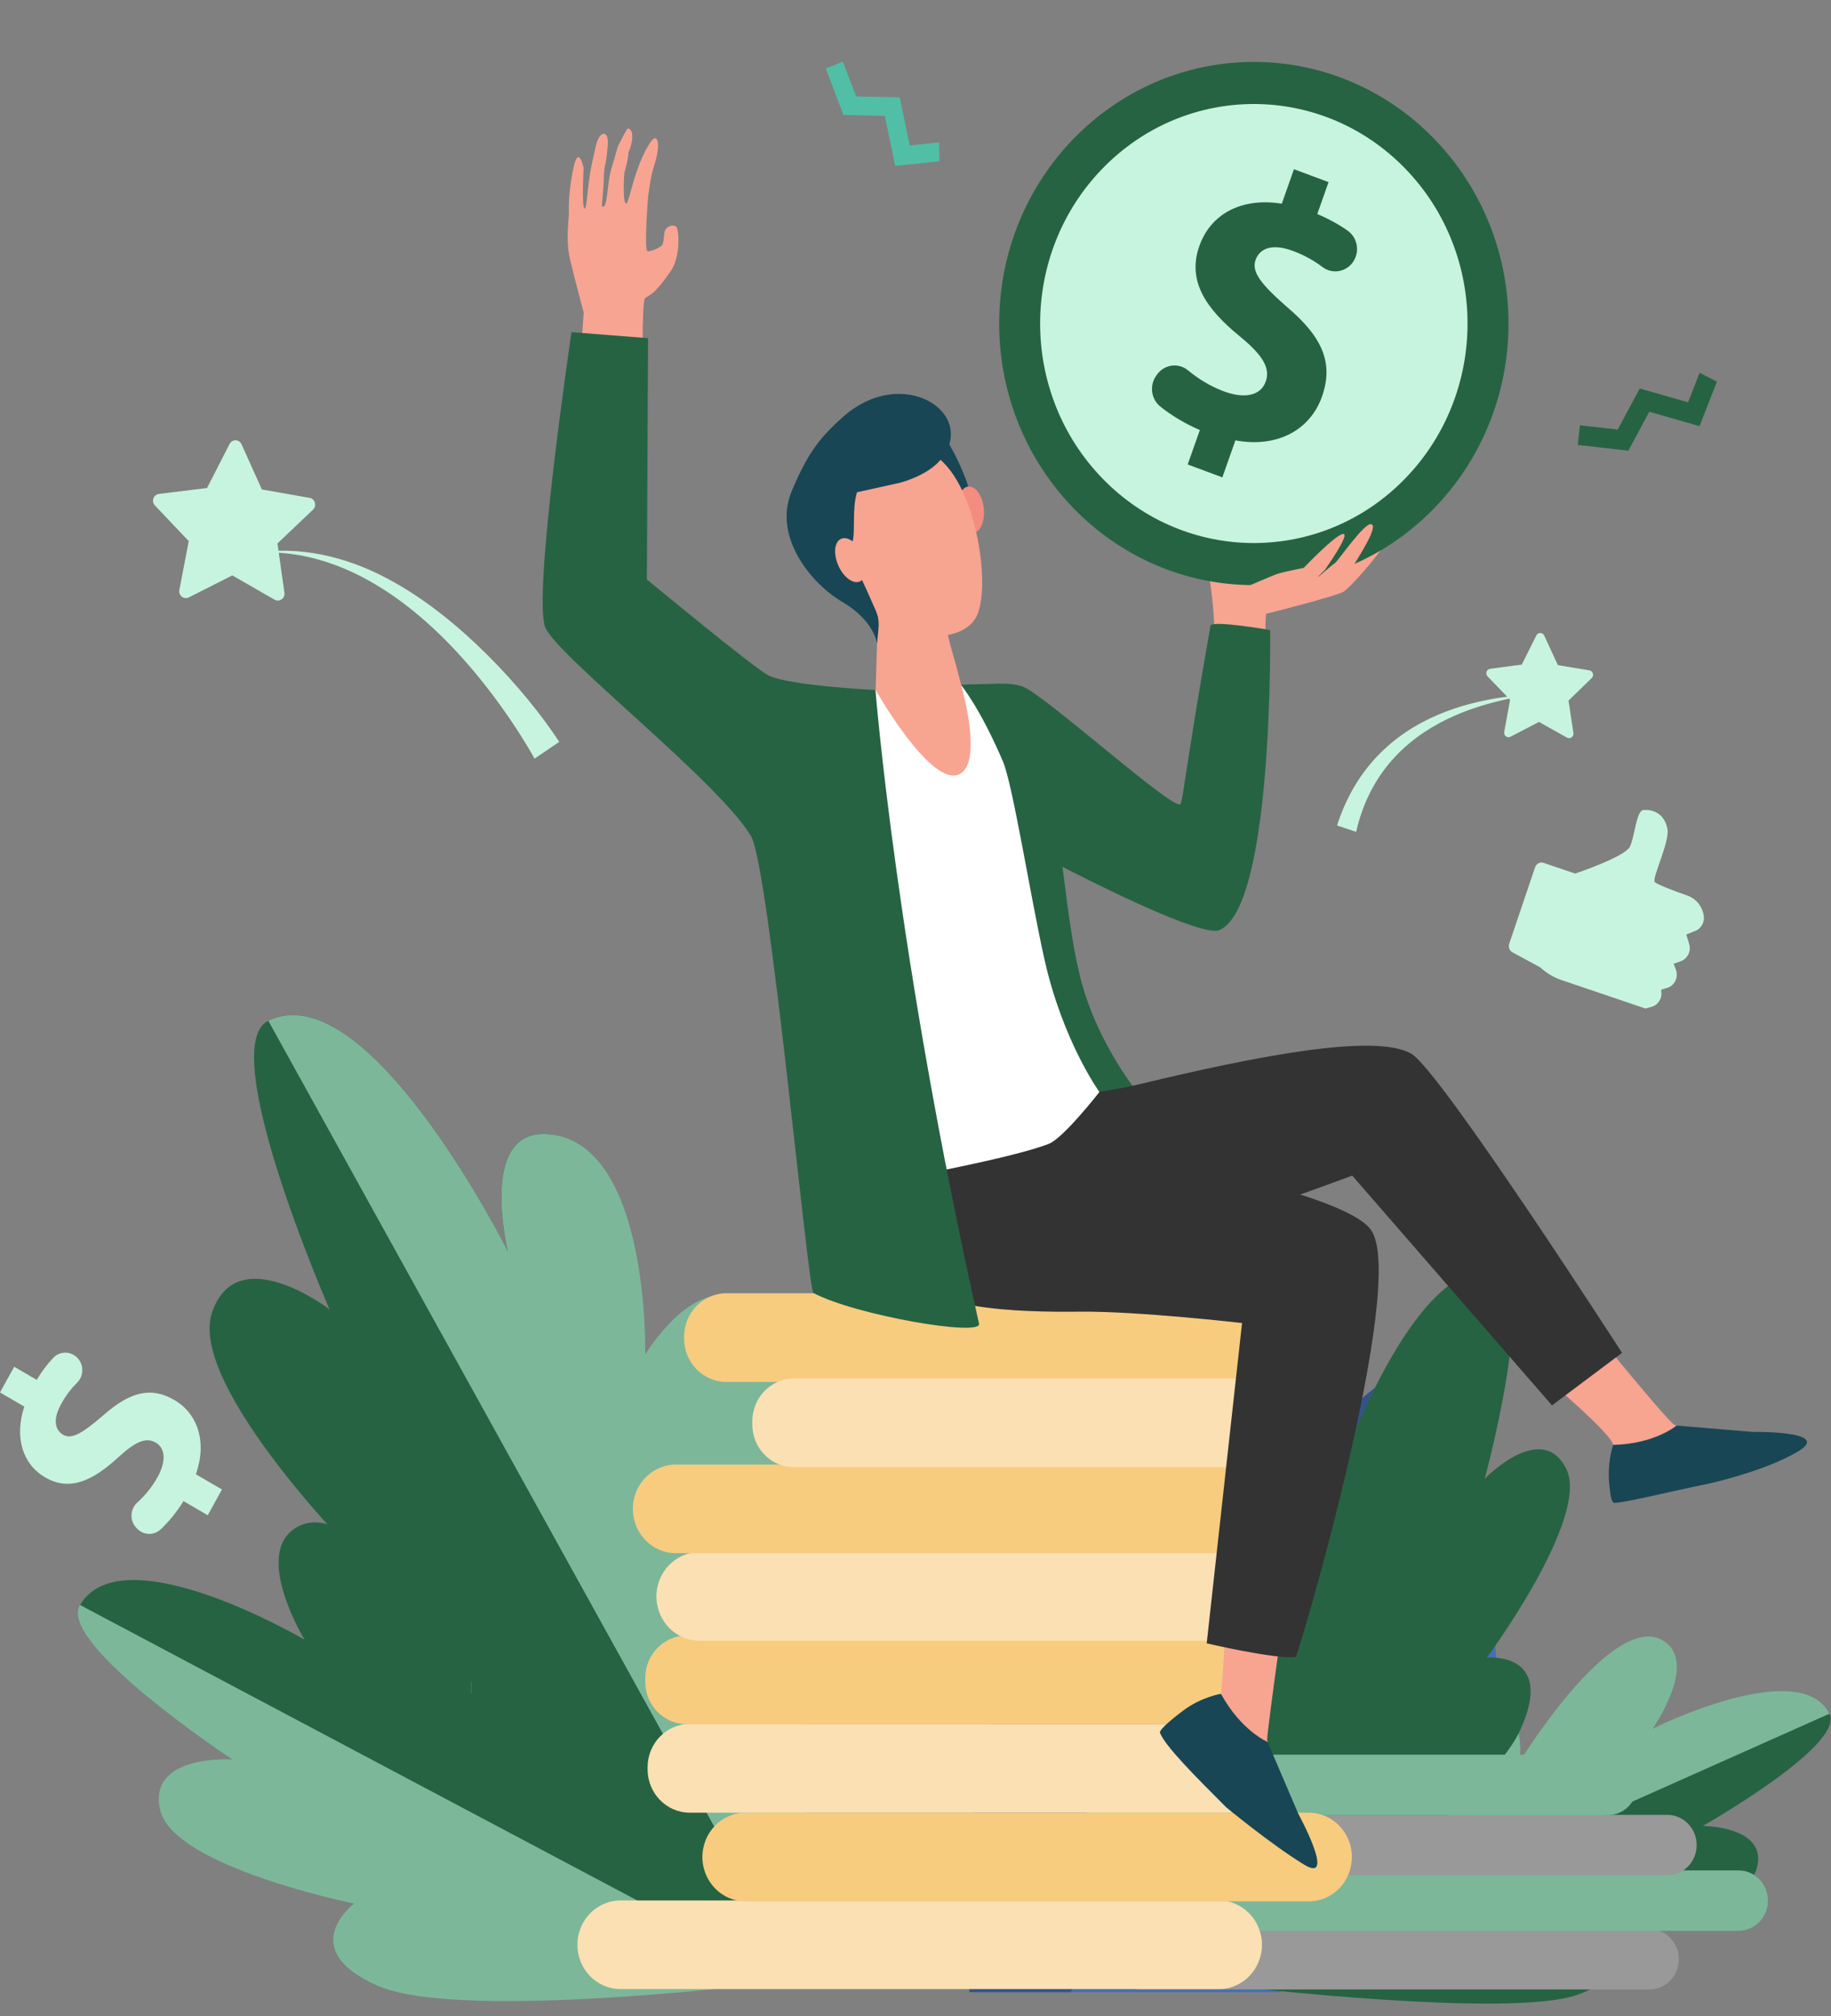 <svg width="119" height="131" viewBox="0 0 119 131" fill="none" xmlns="http://www.w3.org/2000/svg">
<rect x="0" y="0" width="119" height="131" fill="#808080" stroke="none"/>
<path d="M13.503 98.457L11.925 97.538C11.489 98.251 10.958 98.891 10.443 99.374C10.012 99.776 9.353 99.766 8.934 99.352L8.884 99.301C8.422 98.844 8.433 98.078 8.912 97.642C9.402 97.197 9.876 96.64 10.244 95.972C10.781 95 10.783 94.121 10.119 93.735C9.488 93.367 8.788 93.681 7.676 94.701C6.07 96.178 4.553 96.939 2.942 96.001C1.481 95.15 0.919 93.425 1.578 91.397L0 90.478L0.923 88.807L2.384 89.659C2.753 89.054 3.116 88.591 3.461 88.229C3.884 87.787 4.577 87.781 5.011 88.212C5.46 88.657 5.463 89.395 5.014 89.841C4.678 90.175 4.312 90.616 3.98 91.218C3.367 92.327 3.635 92.955 4.1 93.226C4.648 93.546 5.326 93.152 6.658 92.012C8.476 90.388 9.841 90.102 11.336 90.972C12.814 91.833 13.482 93.643 12.731 95.797L14.425 96.783L13.503 98.455V98.457Z" fill="#C7F4DE"/>
<path d="M89.386 124.464C93.364 118.966 96.559 118.917 96.559 118.917C96.559 118.917 98.01 109.257 96.852 105.148C95.695 101.038 90.464 104.642 90.464 104.642C90.464 104.642 97.4 90.679 94.555 89.112C89.256 86.19 80.91 101.001 80.91 101.001C80.91 101.001 82.865 94.481 79.118 94.506C73.466 94.543 72.978 109.49 72.978 109.49C72.978 109.49 71.864 106.545 68.377 108.232C64.622 110.049 63.604 120.992 63.391 129.449H83.188C86.02 127.668 88.333 125.921 89.387 124.465L89.386 124.464Z" fill="#466EB6"/>
<path d="M81.601 99.809C81.601 99.809 81.833 92.38 78.087 92.404C72.435 92.441 72.977 109.488 72.977 109.488C72.977 109.488 70.616 104.665 67.13 106.352C63.303 108.203 62.849 120.299 62.999 129.447H69.575L94.555 89.11C89.256 86.188 81.602 99.808 81.602 99.808L81.601 99.809Z" fill="#355389"/>
<path d="M80.13 129.05C80.13 129.05 98.169 131.184 102.539 129.611C106.909 128.04 104.015 125.526 104.015 125.526C104.015 125.526 113.257 124.314 114.148 121.489C115.04 118.664 110.667 118.646 110.667 118.646C110.667 118.646 119.943 113.39 118.902 111.352C116.962 107.555 106.553 112.735 106.553 112.735C106.553 112.735 110.146 109.768 107.983 108.285C104.72 106.049 98.778 114.446 98.778 114.446C98.778 114.446 99.253 112.308 96.609 111.886C91.866 111.127 80.13 129.05 80.13 129.05Z" fill="#266342"/>
<path d="M96.604 110.308C99.248 110.731 98.778 114.447 98.778 114.447C98.778 114.447 104.925 104.431 108.187 106.667C110.35 108.151 107.403 112.328 107.403 112.328C107.403 112.328 116.962 107.555 118.902 111.353L81.856 127.864C83.216 125.764 92.174 109.6 96.604 110.308Z" fill="#7CB79A"/>
<path d="M80.018 129.32C80.018 129.32 96.434 117.591 98.795 112.434C101.157 107.276 96.634 107.707 96.634 107.707C96.634 107.707 103.386 98.574 101.784 95.419C100.181 92.264 96.494 96.088 96.494 96.088C96.494 96.088 99.909 83.528 97.338 82.731C92.549 81.245 87.863 97.15 87.863 97.15C87.863 97.15 86.074 88.351 83.023 89.005C78.42 89.991 83.012 103 83.012 103C83.012 103 81.654 98.762 79.082 100.728C74.467 104.255 80.018 129.321 80.018 129.321V129.32Z" fill="#266342"/>
<path d="M74.592 100.93C77.49 99.522 78.073 96.559 78.073 96.559C78.073 96.559 78.092 89.204 82.694 88.217C85.746 87.564 87.883 93.474 87.883 93.474C87.883 93.474 92.549 81.245 97.338 82.731L79.968 129.125C79.362 126.167 71.139 102.608 74.591 100.931L74.592 100.93Z" fill="#266342"/>
<path d="M107.199 129.271H74.097C73.041 129.271 72.185 128.393 72.185 127.308C72.185 126.224 73.041 125.344 74.097 125.344H107.199C108.255 125.344 109.111 126.224 109.111 127.308C109.111 128.392 108.255 129.271 107.199 129.271Z" fill="#999999"/>
<path d="M112.988 125.461H79.886C78.83 125.461 77.974 124.582 77.974 123.498C77.974 122.414 78.83 121.534 79.886 121.534H112.988C114.044 121.534 114.9 122.414 114.9 123.498C114.9 124.582 114.044 125.461 112.988 125.461Z" fill="#7CB79A"/>
<path d="M108.357 121.853H75.254C74.199 121.853 73.343 120.973 73.343 119.889C73.343 118.805 74.199 117.926 75.254 117.926H108.357C109.412 117.926 110.269 118.805 110.269 119.889C110.269 120.973 109.412 121.853 108.357 121.853Z" fill="#999999"/>
<path d="M104.497 117.943H71.394C70.339 117.943 69.482 117.064 69.482 115.979C69.482 114.895 70.339 114.016 71.394 114.016H104.497C105.552 114.016 106.408 114.895 106.408 115.979C106.408 117.064 105.552 117.943 104.497 117.943Z" fill="#7CB79A"/>
<path d="M51.706 128.58C51.706 128.58 25.986 115.557 21.563 108.764C17.139 101.971 23.641 101.586 23.641 101.586C23.641 101.586 12.164 90.122 13.778 85.296C15.393 80.47 21.418 85.081 21.418 85.081C21.418 85.081 13.958 68.024 17.438 66.328C23.919 63.168 33.012 81.321 33.012 81.321C33.012 81.321 31.058 73.435 35.521 73.691C42.252 74.078 41.974 91.917 41.974 91.917C41.974 91.917 42.733 85.077 46.791 87.299C54.07 91.284 51.705 128.579 51.705 128.579L51.706 128.58Z" fill="#266342"/>
<path d="M48.257 84.54C45.089 82.735 41.934 88.012 41.934 88.012C41.934 88.012 42.254 74.079 35.523 73.692C31.06 73.436 33.014 81.322 33.014 81.322C33.014 81.322 23.921 63.169 17.439 66.329L51.735 128.291C51.978 123.963 54.532 88.117 48.257 84.541V84.54Z" fill="#7CB79A"/>
<path d="M51.04 128.742C51.04 128.742 30.005 131.425 24.559 129.034C19.113 126.643 23.016 123.689 23.016 123.689C23.016 123.689 11.321 121.328 10.419 117.645C9.516 113.961 15.099 114.323 15.099 114.323C15.099 114.323 3.697 106.797 5.197 104.286C7.99 99.611 20.843 107.139 20.843 107.139C20.843 107.139 16.504 103.035 19.39 101.333C23.741 98.765 30.625 110.007 30.625 110.007C30.625 110.007 30.198 107.236 33.607 106.929C39.725 106.378 51.04 128.741 51.04 128.741V128.742Z" fill="#7CB79A"/>
<path d="M33.745 104.916C30.335 105.224 30.625 110.008 30.625 110.008C30.625 110.008 23.616 96.681 19.265 99.25C16.379 100.952 19.794 106.544 19.794 106.544C19.794 106.544 7.99 99.612 5.197 104.286L51.105 128.622C49.544 125.822 39.46 104.401 33.746 104.916H33.745Z" fill="#266342"/>
<path d="M110.462 24.222L109.713 26.142L106.571 25.244L105.138 27.912L102.68 27.635L102.544 28.912L105.831 29.284L107.189 26.755L110.456 27.689L111.585 24.8L110.462 24.222Z" fill="#266342"/>
<path d="M79.213 129.248H40.332C38.783 129.248 37.527 127.958 37.527 126.368C37.527 124.777 38.783 123.488 40.332 123.488H79.213C80.761 123.488 82.017 124.777 82.017 126.368C82.017 127.958 80.761 129.248 79.213 129.248Z" fill="#FAE0B2"/>
<path d="M85.057 123.546H48.454C46.906 123.546 45.65 122.256 45.65 120.666C45.65 119.075 46.906 117.786 48.454 117.786H85.058C86.606 117.786 87.862 119.075 87.862 120.666C87.862 122.256 86.606 123.546 85.058 123.546H85.057Z" fill="#F7CC7F"/>
<path d="M79.842 112.019H44.829C43.315 112.019 42.088 113.279 42.088 114.834V114.968C42.088 116.522 43.315 117.783 44.829 117.783H79.842C81.356 117.783 82.583 116.522 82.583 114.968V114.834C82.583 113.279 81.356 112.019 79.842 112.019Z" fill="#FAE0B2"/>
<path d="M44.63 106.274H79.808C81.295 106.274 82.502 107.514 82.502 109.041V109.269C82.502 110.797 81.295 112.036 79.808 112.036H44.63C43.143 112.036 41.936 110.797 41.936 109.269V109.041C41.936 107.514 43.143 106.274 44.63 106.274Z" fill="#F7CC7F"/>
<path d="M80.967 106.613H45.467C43.918 106.613 42.662 105.323 42.662 103.732C42.662 102.142 43.918 100.852 45.467 100.852H80.967C82.515 100.852 83.771 102.142 83.771 103.732C83.771 105.323 82.515 106.613 80.967 106.613Z" fill="#FAE0B2"/>
<path d="M79.434 100.924H43.934C42.386 100.924 41.13 99.635 41.13 98.044C41.13 96.454 42.386 95.164 43.934 95.164H79.434C80.983 95.164 82.239 96.454 82.239 98.044C82.239 99.635 80.983 100.924 79.434 100.924Z" fill="#F7CC7F"/>
<path d="M47.209 84.034H81.213C82.731 84.034 83.963 85.3 83.963 86.858V86.972C83.963 88.531 82.731 89.796 81.213 89.796H47.209C45.691 89.796 44.459 88.531 44.459 86.972V86.858C44.459 85.3 45.691 84.034 47.209 84.034Z" fill="#F7CC7F"/>
<path d="M51.592 89.573H84.259C85.749 89.573 86.958 90.816 86.958 92.345V92.562C86.958 94.093 85.748 95.334 84.259 95.334H51.592C50.102 95.334 48.894 94.092 48.894 92.562V92.345C48.894 90.815 50.103 89.573 51.592 89.573Z" fill="#FAE0B2"/>
<path d="M98.171 47.871L100.021 46.91L101.842 47.929C102.049 48.045 102.296 47.867 102.26 47.628L101.941 45.523L103.448 44.06C103.619 43.894 103.531 43.597 103.298 43.559L101.25 43.22L100.361 41.297C100.26 41.077 99.958 41.073 99.85 41.289L98.903 43.184L96.847 43.458C96.613 43.488 96.515 43.782 96.681 43.954L98.144 45.465L97.762 47.558C97.719 47.796 97.96 47.982 98.171 47.873V47.871Z" fill="#C7F4DE"/>
<path d="M61.037 9.251L59.124 9.449L58.472 6.325L55.642 6.263L54.782 4.006L53.669 4.454L54.82 7.471L57.503 7.531L58.181 10.781L61.058 10.481L61.037 9.251Z" fill="#50BFA5"/>
<path d="M100.327 56.069L102.372 56.762C102.372 56.762 105.616 55.683 105.935 55.004C106.254 54.325 106.344 52.677 106.806 52.633C107.268 52.588 108.159 52.741 108.372 53.869C108.526 54.687 107.359 57.053 107.542 57.304C107.656 57.461 108.821 57.895 109.676 58.196C110.239 58.395 110.645 58.904 110.732 59.517V59.519C110.791 59.933 110.561 60.338 110.184 60.487L109.595 60.721L109.783 61.345C109.923 61.809 109.675 62.309 109.229 62.462L108.773 62.62L108.918 62.999C109.106 63.489 108.841 64.045 108.352 64.19L107.954 64.309L107.971 64.418C108.039 64.872 107.762 65.309 107.333 65.425L106.938 65.531L101.49 63.685C100.98 63.512 100.51 63.232 100.109 62.861L98.299 61.88C98.105 61.774 98.015 61.535 98.088 61.319L99.766 56.358C99.847 56.118 100.097 55.989 100.328 56.066L100.327 56.069Z" fill="#C7F4DE"/>
<path d="M34.738 49.297C34.712 49.22 34.071 48.095 33.243 46.872C29.396 41.18 23.691 35.693 17.001 35.9L16.996 35.858C20.021 35.517 22.984 36.345 25.586 37.82C29.877 40.196 34.06 44.724 36.347 48.204L34.737 49.297H34.738Z" fill="#C7F4DE"/>
<path d="M78.734 42.195C78.734 42.195 78.93 41.787 78.919 40.846C78.904 39.683 78.677 37.927 78.632 37.771C78.55 37.49 82.215 36.31 82.215 36.31C82.215 36.31 88.094 36.002 88.97 35.327C89.845 34.654 90.581 34.376 90.174 35.074C89.435 36.338 87.712 38.192 87.33 38.445C86.946 38.698 82.379 39.877 82.297 39.877C82.216 39.877 82.243 42.827 82.243 42.827L78.735 42.195H78.734Z" fill="#F7A491"/>
<path d="M82.549 40.938C82.549 40.938 78.742 40.274 78.672 40.664C77.134 49.315 76.873 52.175 76.703 52.265C76.123 52.57 67.837 45.102 66.467 44.613C65.812 44.38 65.1 44.418 64.416 44.439C62.787 44.488 63.336 44.448 62.477 44.491V44.493C62.432 44.496 62.405 44.498 62.405 44.498L62.413 46.072C64.249 47.768 68.45 73.455 68.805 73.437C69.199 73.419 77.504 75.565 77.358 74.846C77.334 74.729 71.728 70.017 70.138 63.218C69.604 60.935 69.34 58.477 69.051 56.326C70.896 57.276 78.102 60.918 79.245 60.438C82.797 58.94 82.547 40.938 82.547 40.938H82.549Z" fill="#266342"/>
<path d="M96.851 86.547C96.851 86.547 104.577 92.762 104.835 93.864C105.207 95.452 112.282 93.365 110.575 93.042C110.182 92.968 108.926 92.641 108.823 92.584C108.27 92.281 101.396 83.772 101.396 83.772L96.851 86.547Z" fill="#F7A491"/>
<path d="M113.893 93.042L108.96 92.63C108.96 92.63 107.55 93.829 104.84 93.885C104.84 93.885 104.406 95.156 104.612 96.643C104.648 96.899 104.69 97.674 104.942 97.656C105.853 97.593 108.282 96.972 111.048 96.404C111.048 96.404 114.766 95.595 116.914 94.276C119.062 92.956 113.893 93.043 113.893 93.043V93.042Z" fill="#184655"/>
<path d="M62.231 70.955C62.231 70.955 67.89 71.931 74.147 70.428C81.387 68.688 89.394 67.079 91.74 68.48C93.628 69.608 105.419 87.906 105.419 87.906L100.866 91.318L87.882 76.387C87.882 76.387 71.318 82.664 67.598 81.968C59.124 80.384 59.004 73.434 62.231 70.954V70.955Z" fill="#333333"/>
<path d="M79.921 98.823C79.921 98.823 79.578 108.421 79.364 110.046C79.151 111.664 83.33 116.537 82.795 114.842C82.672 114.452 82.356 113.161 82.355 113.041C82.352 112.398 83.905 101.45 83.905 101.45L79.921 98.823H79.921Z" fill="#F7A491"/>
<path d="M84.372 117.84L82.381 113.186C82.381 113.186 80.684 112.482 79.349 110.06C79.349 110.06 78.053 110.272 76.878 111.165C76.675 111.319 75.293 112.356 75.389 112.596C75.744 113.477 77.626 115.365 79.683 117.426C79.683 117.426 82.599 119.843 84.751 121.156C86.901 122.47 84.371 117.841 84.371 117.841L84.372 117.84Z" fill="#184655"/>
<path d="M89.092 79.902C87.113 77.193 71.146 74.619 71.146 74.619L66.693 65.83L56.848 72.066C56.848 72.066 57.832 80.111 58.571 82.261C59.555 85.126 66.171 85.272 70.213 85.229C73.931 85.19 80.723 85.968 80.723 85.968L78.426 106.781C78.426 106.781 82.941 107.836 84.21 107.666C84.354 107.646 91.554 83.273 89.092 79.902Z" fill="#333333"/>
<path d="M62.462 44.512L56.907 44.825C56.907 44.825 56.779 44.87 56.741 44.878C56.288 44.964 56.699 61.589 57.103 67.798C57.507 74.007 58.325 76.615 58.325 76.615C58.325 76.615 65.859 75.242 68.171 74.32C69.13 73.937 71.453 70.956 71.453 70.956C71.453 70.956 69.081 67.68 67.886 62.359C66.964 58.256 65.828 50.981 65.177 49.463C63.683 45.975 62.463 44.512 62.463 44.512H62.462Z" fill="white"/>
<path d="M57.065 39.794L56.907 44.831C56.907 44.831 60.503 51.194 62.349 50.307C63.898 49.563 62.523 44.723 62.523 44.723C62.523 44.723 62.255 43.613 61.883 42.338C61.623 41.447 61.407 40.483 61.422 39.774C61.461 38.053 57.065 39.794 57.065 39.794H57.065Z" fill="#F7A491"/>
<path d="M61.361 28.306C61.361 28.306 63.194 31.142 63.33 33.53C63.467 35.918 62.975 37.547 62.975 37.547L57.095 30.328L61.362 28.306H61.361Z" fill="#184655"/>
<path d="M63.939 33.041C64.022 33.877 63.706 34.595 63.232 34.645C62.758 34.694 62.308 34.057 62.226 33.221C62.143 32.385 62.459 31.667 62.932 31.617C63.405 31.568 63.856 32.205 63.939 33.041Z" fill="#F48C7F"/>
<path d="M55.192 31.485C55.057 31.455 55.071 38.404 57.032 40.039C58.992 41.674 62.407 41.819 63.403 40.171C64.506 38.349 63.457 31.027 60.54 29.471C57.623 27.916 55.192 31.484 55.192 31.484V31.485Z" fill="#F7A491"/>
<path d="M54.694 27.175C53.197 28.523 52.472 29.508 51.459 31.905C50.214 34.852 52.685 37.906 54.757 39.12C56.829 40.333 57.005 41.823 57.005 41.823L57.087 40.896C57.175 40.176 56.963 39.765 56.765 39.33C56.589 38.942 56.022 37.616 55.801 37.266C55.218 36.342 55.103 36.142 55.391 35.265C55.612 34.589 55.356 33.1 55.698 31.986L58.487 31.368C58.487 31.368 60.232 30.937 61.114 29.892C63.645 26.893 58.641 23.549 54.692 27.175H54.694Z" fill="#184655"/>
<path d="M56.056 36.025C56.4 36.787 56.328 37.572 55.897 37.777C55.466 37.982 54.837 37.531 54.494 36.768C54.15 36.006 54.221 35.221 54.653 35.016C55.084 34.811 55.713 35.262 56.056 36.025Z" fill="#F7A491"/>
<path d="M18.486 38.515L18.033 35.313L20.344 33.116C20.607 32.865 20.477 32.413 20.124 32.351L17.02 31.804L15.698 28.868C15.548 28.533 15.09 28.521 14.922 28.847L13.456 31.71L10.328 32.093C9.972 32.136 9.819 32.581 10.069 32.845L12.268 35.161L11.655 38.334C11.586 38.695 11.95 38.982 12.272 38.819L15.097 37.388L17.846 38.966C18.159 39.146 18.538 38.879 18.486 38.514V38.515Z" fill="#C7F4DE"/>
<path d="M37.047 16.855C37.364 18.192 37.936 20.307 37.936 20.307C37.891 20.887 37.723 23.307 37.525 26.271L41.767 24.527C41.767 24.527 41.716 19.697 41.906 19.401C42.066 19.151 42.335 19.463 43.636 17.551C44.011 16.999 44.082 16.014 44.082 16.014C44.082 16.014 44.159 14.801 43.894 14.688C43.629 14.575 43.325 14.756 43.228 14.966C43.132 15.175 43.157 15.664 43.061 15.874C42.965 16.083 42.351 16.336 42.093 16.323C41.835 16.31 42.126 12.734 42.126 12.734C42.126 12.734 42.27 11.72 42.343 11.388C42.406 11.105 42.656 10.275 42.656 10.275C42.656 10.275 42.951 9.072 42.587 8.98C42.372 8.925 41.826 9.904 41.452 10.941C41.048 12.059 40.82 13.244 40.704 13.228C40.434 13.19 40.577 11.23 40.577 11.23C40.577 11.23 40.847 10.332 40.84 9.908C41.095 9.389 41.264 8.426 40.815 8.346C40.732 8.331 40.141 9.554 40.141 9.554C40.141 9.554 39.909 10.416 39.773 10.819C39.534 11.529 39.498 12.65 39.373 13.145C39.269 13.556 39.176 13.387 39.133 13.404C39.101 13.417 39.158 12.85 39.224 12.07C39.258 11.677 39.213 11.224 39.32 10.776C39.419 10.361 39.476 9.769 39.502 9.411C39.575 8.397 38.953 8.501 38.739 9.428C38.657 9.781 38.571 10.167 38.484 10.557C38.15 12.078 38.16 13.542 38 13.554C37.793 13.57 37.929 10.903 37.929 10.903C37.929 10.903 37.612 9.428 37.296 10.798C36.93 12.387 36.967 13.683 36.972 13.74C37.006 14.128 36.732 15.516 37.049 16.854L37.047 16.855Z" fill="#F8A492"/>
<path d="M56.9 44.834C56.9 44.834 51.4 44.568 49.979 43.908C49.118 43.507 42.041 37.652 42.041 37.652L42.12 21.973L37.144 21.584C37.144 21.584 34.563 38.914 35.457 40.811C36.38 42.77 46.738 50.834 48.81 54.334C50.003 56.35 52.492 83.769 52.868 84.017C55.548 85.449 63.824 86.88 63.63 86.011C58.242 61.996 56.899 44.834 56.899 44.834H56.9Z" fill="#266342"/>
<path d="M81.489 38.02C90.63 38.02 98.04 30.41 98.04 21.022C98.04 11.634 90.63 4.024 81.489 4.024C72.349 4.024 64.939 11.634 64.939 21.022C64.939 30.41 72.349 38.02 81.489 38.02Z" fill="#266342"/>
<path d="M91.31 31.108C96.734 25.538 96.734 16.506 91.31 10.936C85.886 5.366 77.092 5.366 71.668 10.936C66.244 16.506 66.244 25.538 71.668 31.108C77.092 36.678 85.886 36.678 91.31 31.108Z" fill="#C7F4DE"/>
<path d="M77.19 30.181L77.981 27.943C77.012 27.53 76.113 26.98 75.411 26.416C74.826 25.946 74.696 25.089 75.116 24.458L75.167 24.382C75.629 23.687 76.572 23.536 77.21 24.064C77.861 24.602 78.645 25.097 79.544 25.431C80.852 25.918 81.93 25.733 82.263 24.79C82.579 23.895 82.044 23.056 80.554 21.835C78.399 20.072 77.14 18.27 77.947 15.986C78.679 13.912 80.676 12.815 83.306 13.235L84.097 10.996L86.345 11.834L85.613 13.907C86.434 14.257 87.079 14.627 87.597 14.997C88.23 15.45 88.385 16.346 87.951 17C87.501 17.677 86.594 17.838 85.951 17.352C85.47 16.988 84.85 16.61 84.04 16.308C82.548 15.753 81.833 16.233 81.601 16.892C81.327 17.67 81.955 18.464 83.639 19.944C86.02 21.951 86.664 23.656 85.915 25.777C85.174 27.873 83.097 29.127 80.291 28.615L79.443 31.019L77.194 30.181H77.19Z" fill="#266342"/>
<path d="M81.066 38.109C81.066 38.109 82.597 37.434 83.007 37.294C83.418 37.153 84.73 36.9 84.73 36.9C84.73 36.9 86.768 34.752 87.287 34.695C87.806 34.639 86.098 37.04 86.098 37.04L85.387 37.743C85.387 37.743 86.536 36.732 86.755 36.591C86.973 36.451 88.696 33.895 89.135 34.063C89.572 34.231 88.396 36.03 87.822 36.984C87.248 37.938 84.622 38.529 84.622 38.529L81.068 38.108L81.066 38.109Z" fill="#F7A491"/>
<path d="M99.369 45.047C99.366 45.469 90.066 45.584 88.138 54.055L86.898 53.637C89.66 45.026 98.87 45.374 99.32 45.056C99.326 45.051 99.329 45.046 99.329 45.047H99.37H99.369Z" fill="#C7F4DE"/>
</svg>
